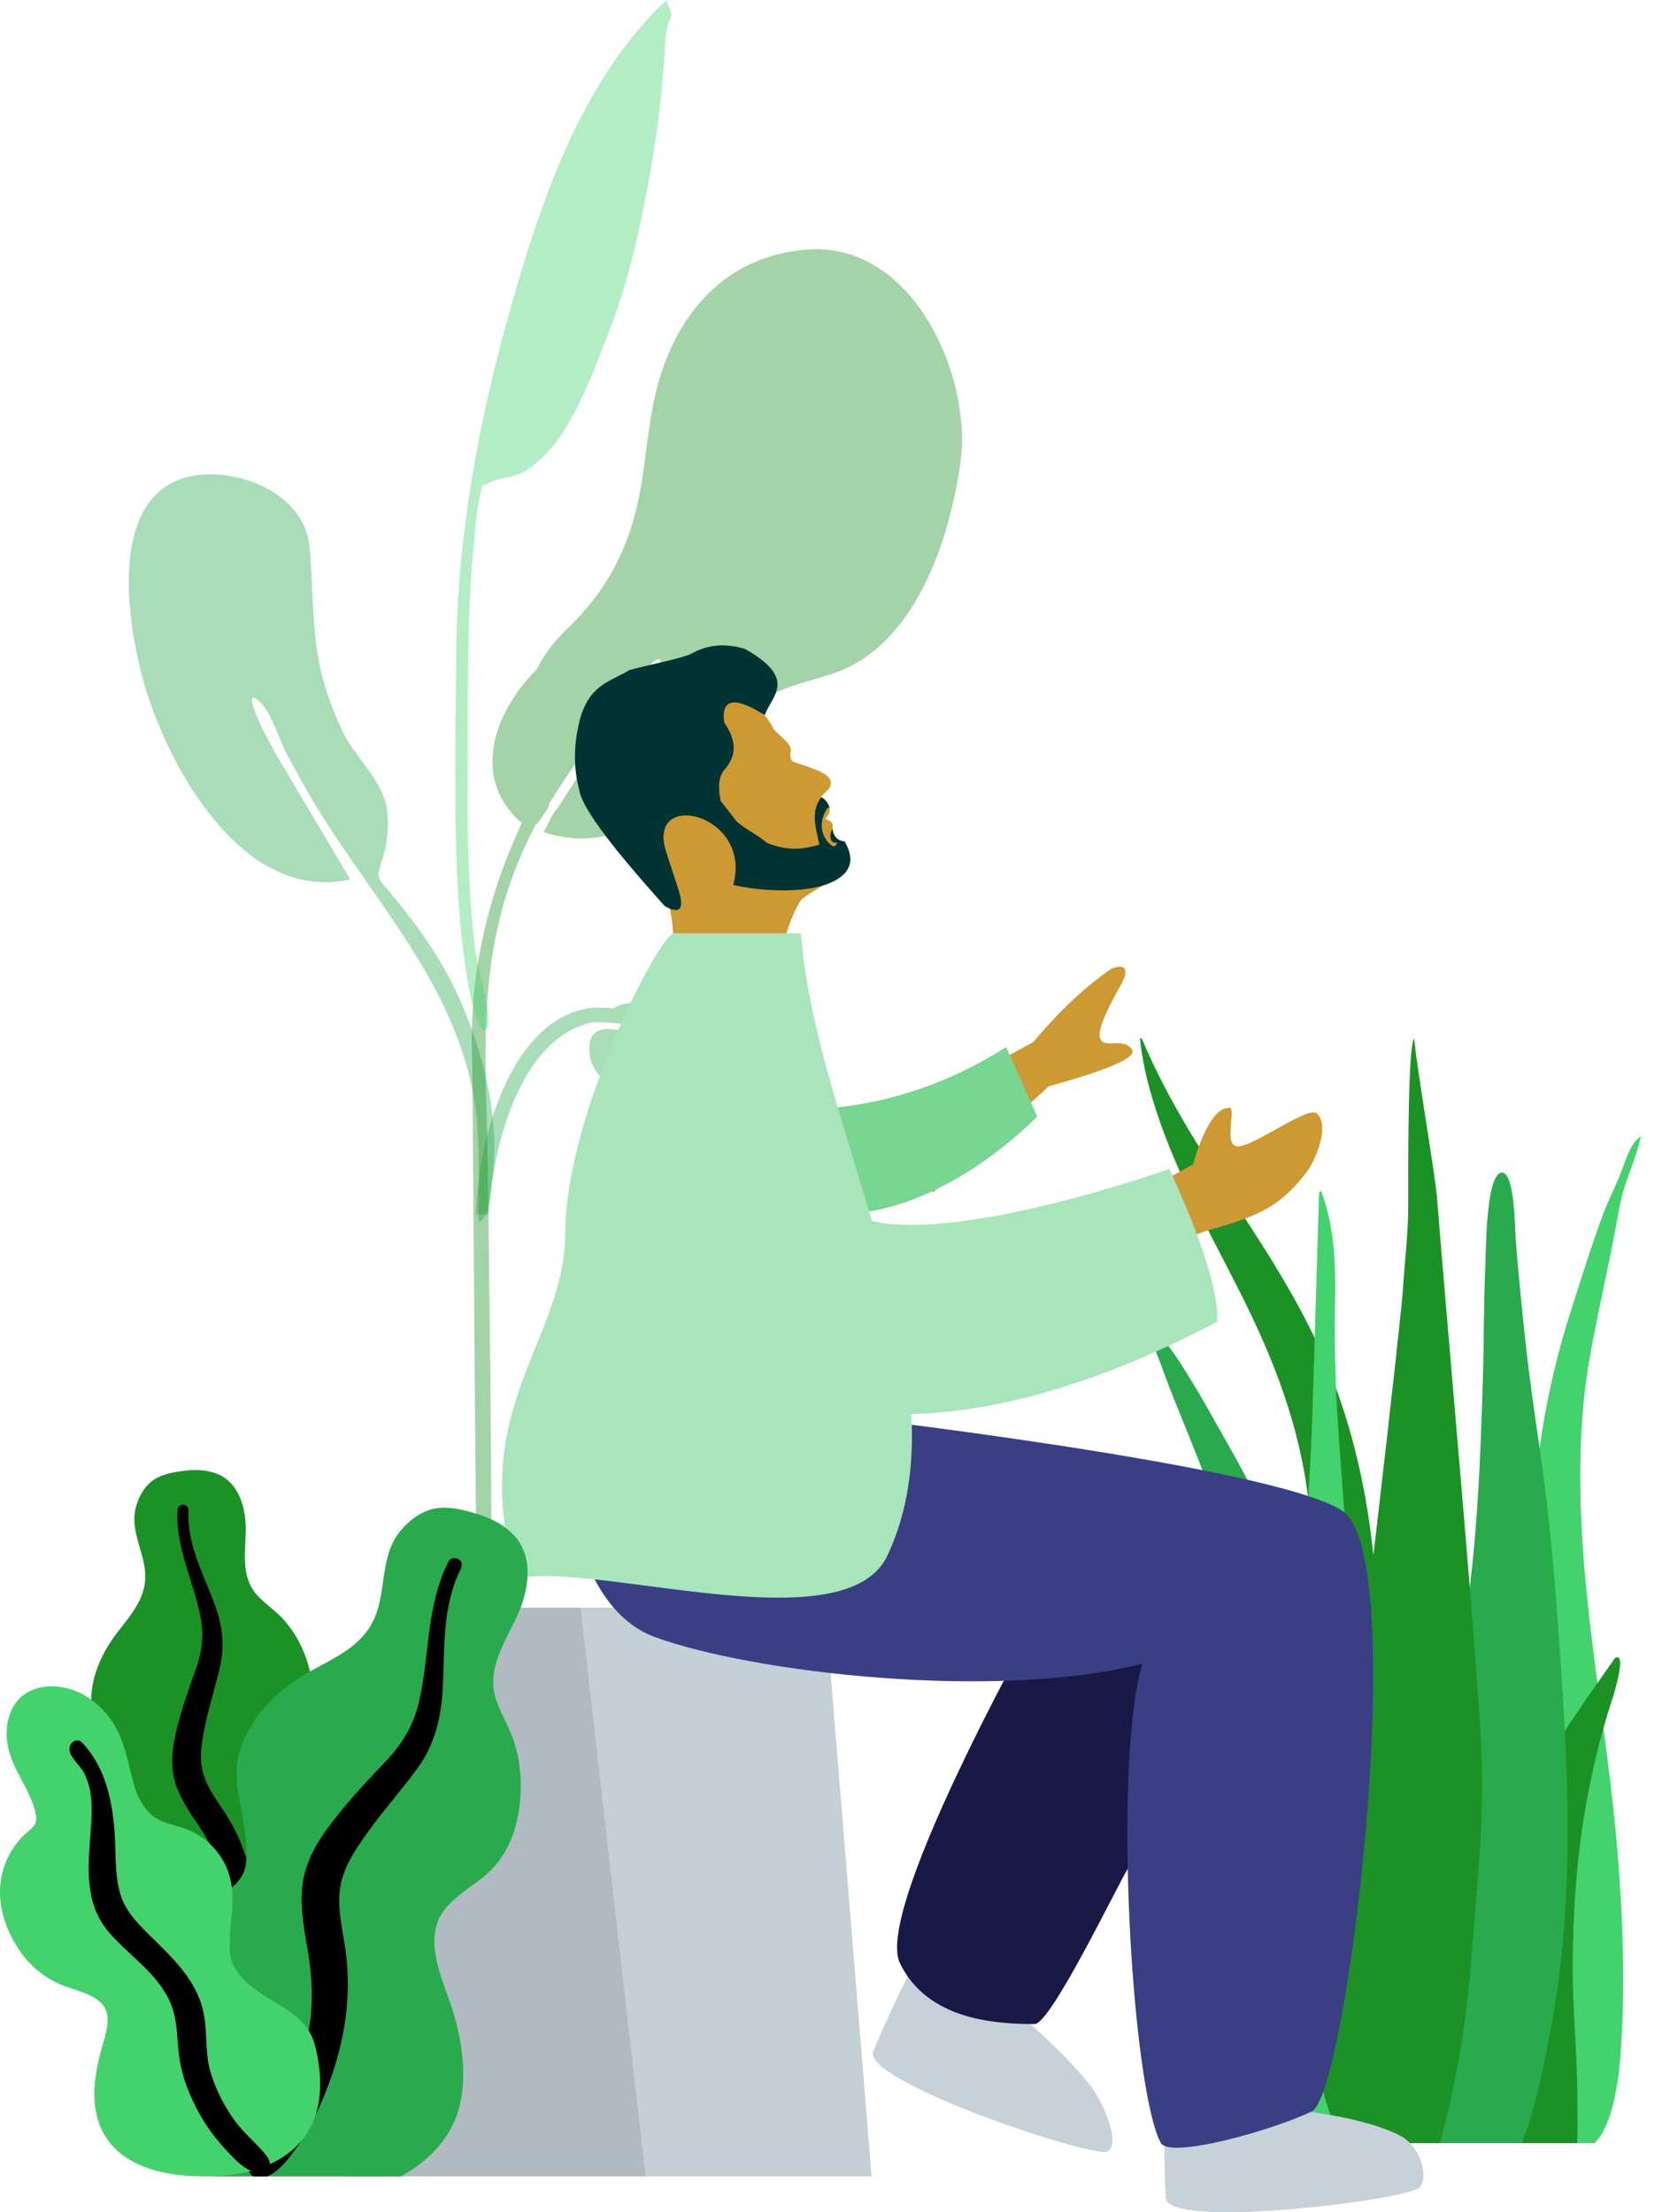 <?xml version="1.0" encoding="UTF-8"?>
<!DOCTYPE svg PUBLIC "-//W3C//DTD SVG 1.1//EN" "http://www.w3.org/Graphics/SVG/1.1/DTD/svg11.dtd">
<!-- Creator: CorelDRAW 2020 (64-Bit Evaluation Version) -->
<svg xmlns="http://www.w3.org/2000/svg" xml:space="preserve" width="106.362mm" height="140.921mm" version="1.1" style="shape-rendering:geometricPrecision; text-rendering:geometricPrecision; image-rendering:optimizeQuality; fill-rule:evenodd; clip-rule:evenodd"
viewBox="0 0 6772.2 8972.6"
 xmlns:xlink="http://www.w3.org/1999/xlink"
 xmlns:xodm="http://www.corel.com/coreldraw/odm/2003">
 <defs>
  <style type="text/css">
   <![CDATA[
    .fil16 {fill:none}
    .fil4 {fill:none;fill-rule:nonzero}
    .fil17 {fill:#003333}
    .fil11 {fill:#191847}
    .fil12 {fill:#393F82}
    .fil14 {fill:#77D692}
    .fil18 {fill:#A8E5BA}
    .fil8 {fill:#C5CFD6}
    .fil10 {fill:#C7D1D9}
    .fil13 {fill:#CC9933}
    .fil15 {fill:white;fill-opacity:0}
    .fil0 {fill:white;fill-rule:nonzero;fill-opacity:0}
    .fil9 {fill:black;fill-opacity:0.102}
    .fil6 {fill:#1C9126;fill-opacity:0.4}
    .fil5 {fill:#28AA4D;fill-opacity:0.4}
    .fil7 {fill:#43D26C;fill-opacity:0.4}
    .fil19 {fill:black}
    .fil1 {fill:#1C9126}
    .fil2 {fill:#28AA4D}
    .fil3 {fill:#43D26C}
   ]]>
  </style>
   <clipPath id="id0" style="clip-rule:nonzero">
    <path d="M4413.72 8692.68l2358.48 0 0 -4481.1 -2358.48 0 0 4481.1z"/>
   </clipPath>
   <clipPath id="id1" style="clip-rule:nonzero">
    <path d="M4413.72 8692.68l2358.48 0 0 -4481.1 -2358.48 0 0 4481.1z"/>
   </clipPath>
   <clipPath id="id2">
    <path d="M3232.71 4501.16c225.62,-2.39 526.46,-50.16 847.49,-254.45l126.06 281.87c-221.43,220.31 -532.78,401.33 -805.01,393.67 -214.55,-6.04 -324.18,-266.21 -168.54,-421.08z"/>
   </clipPath>
   <clipPath id="id3">
    <path d="M3232.71 4501.16c225.62,-2.39 526.46,-50.16 847.49,-254.45l126.06 281.87c-221.43,220.31 -532.78,401.33 -805.01,393.67 -214.55,-6.04 -324.18,-266.21 -168.54,-421.08z"/>
   </clipPath>
   <clipPath id="id4">
    <path d="M-0 8827.46l2139.48 0 0 -2863.87 -2139.48 0 0 2863.87z"/>
   </clipPath>
   <clipPath id="id5">
    <path d="M2624.23 6432.24c-214.49,-28.04 -411.57,-53.81 -528.36,-30.75 -131.04,-426.67 -22.23,-695.31 78.22,-943.3 60.54,-149.47 118.04,-291.43 118.16,-455.97 0.36,-479.16 384.11,-1216.7 440.58,-1216.7l16.2 0 447.47 0 51.24 0c23.01,296.52 121.27,617.56 220.15,940.66 23.1,75.46 46.23,151.02 68.44,226.41 374.2,85.16 1205.12,-211.27 1205.12,-211.27 0,0 209.77,435.08 193.94,620.36 -483.66,253.28 -898.17,366.22 -1239.69,373.68 10.86,203.15 -13.81,396.47 -96.67,573.1 -111.03,236.68 -573.38,176.25 -974.8,123.78z"/>
   </clipPath>
   <clipPath id="id6">
    <path d="M2624.23 6432.24c-214.49,-28.04 -411.57,-53.81 -528.36,-30.75 -131.04,-426.67 -22.23,-695.31 78.22,-943.3 60.54,-149.47 118.04,-291.43 118.16,-455.97 0.36,-479.16 384.11,-1216.7 440.58,-1216.7l16.2 0 447.47 0 51.24 0c23.01,296.52 121.27,617.56 220.15,940.66 23.1,75.46 46.23,151.02 68.44,226.41 374.2,85.16 1205.12,-211.27 1205.12,-211.27 0,0 209.77,435.08 193.94,620.36 -483.66,253.28 -898.17,366.22 -1239.69,373.68 10.86,203.15 -13.81,396.47 -96.67,573.1 -111.03,236.68 -573.38,176.25 -974.8,123.78z"/>
   </clipPath>
 </defs>
 <g id="Layer_x0020_1">
  <g style="clip-path:url(#id0)">
   <polygon class="fil0" points="4413.72,4211.58 6772.2,4211.58 6772.2,8692.68 4413.72,8692.68 "/>
  </g>
  <g style="clip-path:url(#id1)">
   <g id="_1705146389792">
    <path id="1" class="fil1" d="M4632.26 4216.73c218.83,519.32 590.82,880.17 787.83,1420.16 116.83,320.23 165.53,668.43 168.48,1025.03 1.62,193.69 -1.77,387.51 -2.68,581.21 -0.87,188.9 -6.01,376.58 -22.07,564.25 -16.14,188.68 -34.2,375.12 -42.16,564.96 -6.2,147.91 -9.03,319.96 -59.23,454.9 -39.93,107.29 -141.39,123.01 -168.31,-7.12 -14.96,-72.34 -13.07,-153.12 -11.42,-227.46 2.1,-95.4 7.66,-190.65 10.49,-286.02 11.38,-382.71 -3.37,-765.51 4.34,-1148.38 7.53,-374.09 55.68,-747.76 2.41,-1119.34 -43.98,-306.86 -155.75,-570.35 -284.18,-822.96 -123.55,-243.02 -258.03,-480.15 -341.54,-756.6 -23.97,-79.4 -42.51,-161.67 -51.4,-247.05 3.88,-1.81 7.03,-0.34 9.44,4.41z"/>
    <path id="Thi_x0020_Succs_x0021__2" class="fil2" d="M4572.62 5241.3c43.33,31.25 67.54,76.97 96.83,122.06 36.42,56.08 79.24,106.71 115.65,162.82 75.92,117 142.64,241.19 211.84,362.92 131.4,231.07 231.16,477.35 280.57,744.67 51.23,277.04 65.03,562.99 86.52,844.17 22.78,298.01 45.74,598.18 48.75,897.33 1.35,134.03 8.6,276.31 -7.51,409.4 -10.02,82.85 -47.47,153.47 -131.87,152.79 -179.27,-1.41 -263.45,-199.74 -298.6,-362.4 -51.75,-239.49 -62.09,-493.88 -53.89,-738.81 9.91,-295.34 61.22,-586.22 83.42,-880.4 23.54,-311.44 10.24,-617.39 -96.96,-910.63 -54.16,-148.18 -117.01,-292.82 -173.47,-440.02 -24.04,-62.67 -43.72,-127.06 -76.18,-185.41 -36.11,-64.93 -80.94,-123.85 -109.23,-193.76 8.04,5.09 16.09,10.17 24.12,15.26z"/>
    <path id="Thi_x0020_Succs_x0021__3" class="fil3" d="M6637.79 4622.06c5.49,-4.87 11,-9.74 16.49,-14.61 -15.83,75.93 -44.44,137.62 -66.29,207.03 -19.66,62.4 -29.62,133.02 -42.86,201.23 -31.07,160.21 -66.98,316.8 -96.35,478.35 -58.1,319.7 -47.12,664.13 -9.01,1018.83 36,335.07 92.92,669.61 120.05,1004.59 22.49,277.82 32.14,564.28 10.7,829.35 -14.57,180.02 -62.35,394.94 -192.52,376.79 -61.28,-8.56 -93.24,-92.52 -106.13,-187.3 -20.69,-152.24 -25.02,-312.29 -33.09,-463.68 -17.99,-337.88 -21.58,-674.74 -25.13,-1009.16 -3.36,-315.52 -12.62,-637.28 5.9,-944.84 17.87,-296.8 73.73,-564.21 153.62,-810.98 42.08,-130 82.17,-263.04 129.45,-386.95 22.67,-59.43 50.37,-111.94 73.04,-171.33 18.24,-47.76 32.75,-96.78 62.13,-127.32z"/>
    <path id="Thi_x0020_Succs_x0021__4" class="fil1" d="M4627.99 6099.5c23.7,-39.74 75.88,91.34 83.83,107.83 -3.35,-8.2 -6.74,-16.39 -10.14,-24.58 47.07,78.15 90.11,159.5 116.88,249.11 26.48,88.69 49.22,179.2 74.07,268.53 46.63,167.6 106.79,330.45 149.04,499.58 41.15,164.81 51.53,326.82 41.57,497.26 -10.36,177.18 -16.69,357.06 -4.61,534.13 5.77,84.57 33.29,163.34 52.13,244.76 18.88,81.5 33.76,164.08 56.08,244.57 5.13,-10.48 5.78,24.58 5.76,27.24 -0.13,20.1 -2.95,36.96 -9.43,56.03 -16.65,49.03 -47.78,90.69 -95.17,104.21 -85.63,24.43 -165.12,-53.37 -192.74,-135.51 -39.62,-117.87 -61.46,-248.13 -80.32,-372.02 -17.32,-113.6 -21.41,-227.88 -16.27,-343.04 10.14,-227.12 51.28,-451.26 62.42,-678.3 12.11,-247.18 -36.91,-479.42 -77.97,-720.04 -19.78,-115.94 -38.68,-230.78 -77.18,-341.24 -15.58,-44.73 -35.88,-84.2 -57.19,-125.5 -12.12,-23.5 -36.62,-65.42 -20.78,-93.03z"/>
    <path id="Thi_x0020_Succs_x0021__5" class="fil3" d="M5322.74 5713.4c-9.82,283.16 -26.75,564.2 -64.56,844.4 -38.58,285.93 -82.9,570.89 -120.01,857.09 -36.13,278.57 -74,561.78 -68.97,844.25 3.72,208.05 -30.81,560.04 200.56,662.72 234.33,103.99 284.58,-340.09 299.98,-486.69 29.48,-281.23 19.93,-565.43 5.63,-848.19 -14.7,-290.21 -39.22,-578.96 -69.61,-868.11 -33.76,-321.19 -60.26,-643.82 -81.52,-965.91 -10.51,-159.32 -13.11,-318.38 -10.19,-477.73 2.73,-150.37 -2.98,-302.3 -56.52,-445.08 -2.8,2.02 -5.59,4.06 -8.39,6.09m-26.4 877.17l0 0 0 0z"/>
    <path id="Thi_x0020_Succs_x0021__6" class="fil1" d="M6448.24 6869.02c-42.15,61.31 -84.62,122.04 -124.43,186.98 -71.21,116.21 -135.6,245.44 -154.97,411.59 -40.55,347.73 -8.02,723.3 -0.17,1081.67 1.6,73.23 -7.67,144.25 21.23,213.95 26.21,63.21 75.2,111.35 121.9,111.11 99.97,-0.57 84.72,-245.06 84.87,-352.7 0.31,-188.61 -20.87,-379.14 -19.06,-567.6 1.84,-186.69 13.19,-373.9 40.3,-551.21 27.44,-179.48 67.62,-351.82 120.66,-512.63 7.36,-22.32 60.18,-194.8 10.28,-165.06m-100.61 143.92l0 0 0 0z"/>
    <path id="Thi_x0020_Succs_x0021__7" class="fil2" d="M6090.98 4755.91c-65.72,0 -65.31,327.26 -67.31,369.29 -7.14,151.7 -5.46,303.42 -9.97,455.13 -9.89,331.1 -22.04,665.11 -71.83,992.36 -26.8,176.2 -57.88,351.58 -91.32,526.43 -33.52,175.35 -78.54,350.48 -100.59,528.04 -21.19,170.71 -9.21,344.78 -6.32,516.31 2.92,172.59 8.14,345.52 30.76,516.58 5.6,42.23 12.15,84.3 19.15,126.28 5.83,34.97 2.43,78.33 12.32,111.57 15.83,53.24 83.71,70.67 129.42,62.35 123.69,-22.56 202.68,-177.66 244.93,-291.01 53.96,-144.69 82.6,-301.67 110.85,-454.16 32.01,-172.77 50.77,-348.19 59.56,-524.08 17.89,-357.48 -5.07,-715.34 -30.71,-1071.7 -14.27,-198.18 -30.73,-395.48 -55.95,-592.43 -25.1,-196.11 -57.31,-391.34 -78.28,-588.02 -15.23,-142.94 -30.24,-286.07 -40.11,-429.54 -2.36,-34.2 -4.34,-253.4 -54.61,-253.4z"/>
    <path id="Thi_x0020_Succs_x0021__8" class="fil1" d="M6008.68 7134.67c-10.72,-343.58 -148.99,-1852.74 -180.46,-2268.22 -7.87,-104.01 -83.61,-536.99 -93.43,-654.88 -26.65,33.33 -24.38,552 -24.07,671.19 0.3,117.89 -14.34,233.83 -21.86,351.08 -7.67,119.64 -184.77,1664.85 -207.77,1779.81 -45.72,228.71 -76.31,463.4 -99.91,697.27 -23,227.93 -58.74,468.4 -27.98,697.52 7.08,52.75 18.28,104.65 36.49,153.1 19.69,52.36 33.19,100.77 48.99,155.56 25.42,88.24 71.41,165.7 142.1,202.12 144.91,74.7 222.72,-94.39 262.18,-241.61 62.99,-235.11 103.43,-474.06 122.39,-720.97 20.97,-273.18 51.94,-546.9 43.35,-821.96z"/>
   </g>
  </g>
  <polygon class="fil4" points="4413.72,8692.68 6772.2,8692.68 6772.2,4211.58 4413.72,4211.58 "/>
  <path id="Leaf_x0020_Me_x0020_Alone_x0021_" class="fil5" d="M2560.23 4067.58c236.95,-17.76 501.55,176.53 615.83,378.71 92.13,163 76.62,377.05 19.71,550.23 -38.11,115.93 -121.28,281.25 -259.98,282.85 -173.54,2.02 -181.91,-215.95 -185.26,-343.39 -4.46,-169.41 -25.52,-317 -156.87,-432.48 -16.2,-14.26 -33.22,-27.6 -50.24,-40.94 -15.11,-11.84 -30.21,-23.69 -44.74,-36.15 -2.32,-2 -4.67,-3.99 -7.01,-5.99 -46.44,-39.67 -95.23,-81.34 -101.16,-146.74 -8.61,-94.77 44.02,-111.84 124.39,-94.22 2.59,0.55 9.63,3.27 19.2,6.96 41.06,15.82 128.62,49.56 112.06,9.21 -6.23,-15.19 -29.03,-27.23 -57.78,-36.25 -74.41,-8.22 -163.16,-17.77 -188.68,-12.06 -275.35,61.39 -382.54,449.04 -411.02,695.33 -3.18,27.58 -5.74,55.25 -7.97,82.96l-50.5 0c3.52,-65.51 8.14,-130.91 18.92,-195.69 40.58,-243.97 167.47,-602.27 445.75,-641.87 10.28,-1.46 48.03,-1.72 93.78,1.01 21.68,-12.31 45.96,-19.76 71.55,-21.48z"/>
  <path id="Leaf_x0020_Me_x0020_Alone_x0021__2" class="fil5" d="M1255.08 2216.23c14.03,142.44 9.68,284.45 31.4,426.67 17.36,113.66 54.08,222.78 104.15,326.29 48.15,99.56 148.04,184.31 174.02,290.66 16.55,67.78 7.28,163.11 -15.55,229.4 -27.77,80.59 -13.01,74.22 42.32,141.85 108.43,132.52 206.06,268.44 275.09,426.72 99.45,227.99 164.66,494.49 127.75,744.05 -4.71,31.69 -10.26,145.42 -54.08,153.37 0,0 8,-328.42 -12.08,-464.57 -77.47,-525.32 -455.76,-871.45 -702.08,-1317.31 -13.54,-22.98 -42.13,-77.73 -62,-113.84 -31.38,-57.04 -62.93,-165.55 -105.41,-207.83 -30.98,-30.85 -38.93,-25.74 -36.15,-6.12 4.41,31.05 35.73,98.45 45.28,117.19 19.71,38.66 41.39,79.77 61.6,113.66 92.41,157.08 195.57,328.54 291.01,490.44 -412.8,93.7 -703.51,-400.69 -814.29,-725.72 -91.27,-267.81 -200.47,-893.92 224.82,-916.83 181.02,-9.35 404.88,95.91 424.2,291.93z"/>
  <path id="Leaf_x0020_Me_x0020_Alone_x0021__3" class="fil6" d="M3120.74 1040.93c-219.42,68.46 -365.34,245 -440.33,475.75 -49.04,150.9 -54.66,305.92 -81.92,460.99 -41,233.32 -129.21,410.12 -301.6,576.35 -53.4,51.48 -92.74,104.34 -120.72,160.88 -55.52,56.47 -103.85,120.35 -139.37,198.47 -45.37,99.77 -58.2,219.45 -5.83,318.92 14.08,26.74 49.2,80.41 85.63,104.78 -136.32,289.27 -211.27,606.08 -202.82,922.48 5.11,191.01 14.46,2257.54 25.37,2448.31 2.95,51.21 19.67,135.8 44.83,49.9 23.01,-78.58 -5.85,-2077.37 -8.53,-2159.46 -12.99,-399.88 -24.09,-763.47 141.1,-1137.09 17.34,-39.15 35.7,-78 54.82,-116.52 1.13,-0.66 2.17,-1.43 3.23,-2.19 0.73,0.56 1.38,1.17 2.12,1.7 1.22,-2.15 2.88,-4.75 4.84,-7.63 5.49,-5.64 10.28,-12.77 14.84,-20.74 14.65,-20.23 31.23,-44 31.31,-57.01 0,-0.1 -0.05,-0.27 -0.05,-0.37 102.27,-166.34 219.41,-323.51 339.05,-477.63 -0.89,1.13 129.79,-176.16 109.58,-78.11 -9.74,47.24 -105.86,137.21 -144.69,187.26 -85.86,111.35 -186.72,252.42 -270.51,388.85 -11.28,6.45 -27.21,38.16 -38.73,61.77 -6.37,11.96 -12.3,24.02 -18.13,34.54 296.93,97.76 527.91,-99.15 685.42,-328.18 0.18,-0.27 0.35,-0.56 0.54,-0.83 47.93,-63.28 97.02,-126.11 158.35,-176.15 102.34,-83.47 211.95,-98.19 332.6,-139.29 329.04,-112.02 468.95,-536.94 513.37,-852.24 50.13,-355.69 -195.08,-901.13 -623.17,-866.05 -53.57,4.23 -103.78,13.92 -150.63,28.54z"/>
  <path id="Leaf_x0020_Me_x0020_Alone_x0021__4" class="fil7" d="M2665.38 35.86c-315.39,322.6 -467.77,770.06 -588.42,1190.72 -134.75,469.83 -223.77,946.92 -227.19,1435.39 -2.24,320.94 -11.12,643.87 7.93,964.43 6.77,113.85 18.31,227.9 36.67,340.52 1.52,9.25 42.59,260.71 81.91,202.12 22.34,-33.32 -42.11,-260.86 -46.98,-298.75 -27.41,-213.46 -33.78,-428.49 -32.43,-643.49 2.19,-353.99 -8.42,-706.16 28.09,-1058.84 5.44,-52.66 9.75,-107.97 22.47,-159.48 13.51,-54.77 -3.69,-30.86 40.32,-52.54 42.77,-21.08 95.61,-18.06 139.99,-44.51 176.03,-104.9 266.07,-374.34 336.15,-551.13 80.16,-202.17 128.88,-417.76 167.77,-630.51 28.58,-156.32 49.01,-311.68 60.56,-470.01 3.64,-49.9 3.86,-102.08 13.85,-151.14 2.68,-13.24 16.17,-36.65 15.68,-48.37 -1.04,-24.81 -16.27,-39.39 -17.52,-60.24 -13.21,11.68 -26.16,23.63 -38.85,35.86z"/>
  <polygon id="Seat_x0020_Stuff" class="fil8" points="1913.08,6520.43 3346.71,6520.43 3534.56,8827.45 1400.48,8827.45 "/>
  <polygon id="Seat_x0020_Stuff_2" class="fil9" points="1913.08,6520.43 2354.01,6520.43 2617.9,8827.45 1400.48,8827.45 "/>
  <path id="Fill_x0020_1" class="fil10" d="M3542.69 8316.44c0,0 232.11,-558.19 310.15,-529.33 67.99,25.11 392.13,203.05 379.35,238.14 -13.4,36.74 -97.68,146.19 -97.68,146.19 0,0 188.78,158.13 289.59,291.41 53.13,70.25 121.87,233.36 66.49,263.28 -55.39,29.92 -1015.9,-290.46 -947.88,-409.7z"/>
  <path id="Fill_x0020_3" class="fil10" d="M4722.63 8784.21c-3.82,-177.53 -1.69,-479.81 56.75,-485.22 72.16,-6.66 441.14,13.97 444.67,51.14 3.69,38.98 48.86,211.34 48.86,211.34 0,0 256.87,24 405.09,100.77 78.12,40.46 117.45,158.01 80.31,208.91 -37.13,50.9 -1041.62,176.47 -1031.46,39.5 0,0 -2.64,-52.36 -4.22,-126.44z"/>
  <path id="Fill_x0020_5" class="fil11" d="M3649.32 7962.31c110.08,227.19 377.01,247.09 546.58,247.09 64.82,0 333.31,-557.52 377.9,-630.95 242.62,-399.42 543.02,-898.53 543.02,-898.53 0,0 -505.55,-329.46 -859.46,-207.82 0,0 -718.13,1263.02 -608.05,1490.2z"/>
  <path id="Fill_x0020_7" class="fil12" d="M2273.93 5739.01c0,0 -12.62,755.49 380.78,900.37 393.4,144.88 1386.15,260.55 1977.92,108.2 -121.59,407.84 -42.66,1725.7 74.23,1943.39 37,68.92 467.17,-55.53 613.04,-127.42 145.86,-71.87 403.71,-2251.9 123.07,-2436.1 -280.64,-184.21 -2066.98,-388.44 -2066.98,-388.44l-1102.06 0z"/>
  <path id="SKIN" class="fil13" d="M4190.52 4226.26l-644.12 353.69 237.87 255.95 468.03 -429.63c246.55,-68.12 359.3,-117.96 338.24,-149.51 -17.74,-26.6 -46.37,-25.67 -72.73,-24.83 -20.54,0.66 -39.71,1.28 -51.31,-11.19 -26.46,-28.49 24.04,-128.06 75.99,-220.51 51.94,-92.44 -3.6,-84.4 -35.37,-71.1 -103.96,70.56 -209.49,169.6 -316.6,297.12zm647.61 496.28l-282.92 155.83 16.11 284.67c0,0 183.25,-132.6 340.89,-176.67 201.01,-56.19 282.35,-99.1 380.57,-224.59 52.55,-67.13 97.16,-202.1 47.14,-246.06 -19.19,-16.86 -90.69,22.97 -163.64,63.61 -55.6,30.98 -112.05,62.42 -146.83,69.6 -46.8,9.67 -41.33,-51.17 -36.95,-99.78 3.14,-34.89 5.72,-63.47 -12,-55.21 -82.82,1.43 -142.37,228.6 -142.37,228.6z"/>
  <path id="Mask" class="fil14" d="M3232.71 4501.16c225.62,-2.39 526.46,-50.16 847.49,-254.45l126.06 281.87c-221.43,220.31 -532.78,401.33 -805.01,393.67 -214.55,-6.04 -324.18,-266.21 -168.54,-421.08z"/>
  <g style="clip-path:url(#id2)">
   <polygon class="fil15" points="3159.51,4246.7 4206.26,4246.7 4206.26,4922.47 3159.51,4922.47 "/>
  </g>
  <g style="clip-path:url(#id3)">
   <g id="_1705146391232">
   </g>
  </g>
  <path id="1" class="fil16" d="M3232.71 4501.16c225.62,-2.39 526.46,-50.16 847.49,-254.45l126.06 281.87c-221.43,220.31 -532.78,401.33 -805.01,393.67 -214.55,-6.04 -324.18,-266.21 -168.54,-421.08z"/>
  <g id="_1705146391712">
   <path class="fil13" d="M3012.14 2820.47c47.35,37.31 94.19,73.9 125.38,136.74 6.38,12.86 85.71,66.91 67.39,93.88 -0.62,14.94 -0.64,33.61 15.01,39.65 34.19,12.35 69.35,22.32 102.59,37.05 53.03,23.51 57.02,53.09 32.8,78.25 -13.57,13.78 -34.38,26.42 -20.65,37.34 36.7,23.44 39.38,49.27 10.64,78.2 25.72,7.32 40.07,19.78 27.37,44.45 -9.4,36.38 3.33,55.2 41.49,53.87 50.38,53.13 27.91,114.22 -30.19,146.09 -46.54,25.52 -104.97,57.91 -136.49,84.66 -69.69,115.02 -82.03,236.91 -63.66,271.6 -156.68,-3.57 -298.87,-0.62 -455.55,-4.19 2.82,-58.25 11.38,-217.33 -34.72,-285.33 -132.53,-121.71 -243.54,-270.01 -330.1,-448.5 -18.31,-177.29 17.33,-311.5 127.98,-385.83 154.25,-110.02 379.67,-115.68 520.71,22.07z"/>
   <path class="fil17" d="M2988.05 3332.88c-21.93,-28.24 -43.88,-56.48 -65.82,-84.71 -8.91,-46.03 -11.59,-89.62 12.52,-122.81 62.41,-68.4 44.43,-132.28 2.13,-194.79 -12.36,-90.83 34.66,-98.95 117.51,-57.16 19.58,10.86 27.36,15.64 46.94,26.5 31.08,-81.06 131.96,-146.51 -79.1,-267.34 -75.84,-23.7 -150.63,-21.25 -223.8,21.5 -61.5,22.47 -141.25,36.01 -245.81,63.58 -75.25,46.29 -163.7,57.69 -201.51,202.82 -26.52,104.23 -24.95,197.81 -2.3,283.41 9.21,61.75 99.77,196.35 347.26,471.52 51.86,28.12 81.74,23.95 57.5,-59.73 -17.1,-52.57 -34.19,-105.13 -51.29,-157.69 -87.58,-262.25 351.2,-159.2 271.14,131.36 143.67,32.1 314.31,29.72 400.96,-11.64 85.07,-40.61 89.16,-99.03 50.92,-164.77 -8.82,-1.95 -44.68,-3.22 -49.8,-54.94 -17.35,44.14 -4.2,63.65 17.68,59.19 2.69,8.62 -10.09,19.15 -17.2,14.42 -37.5,-25.33 -53.25,-74.18 -37.89,-119.54 7.18,-16.78 12.73,-35.04 26.07,-38.34 -9.25,-20.04 -17.17,-33.03 -34.23,-40.27 -43.39,60.35 -22.37,118.68 -7.22,192.5 -63.85,17.93 -121.92,27.87 -211.19,-6.46 -39.25,-33.1 -84.22,-53.5 -123.47,-86.61z"/>
  </g>
  <path id="Mask_0" class="fil18" d="M2624.23 6432.24c-214.49,-28.04 -411.57,-53.81 -528.36,-30.75 -131.04,-426.67 -22.23,-695.31 78.22,-943.3 60.54,-149.47 118.04,-291.43 118.16,-455.97 0.36,-479.16 384.11,-1216.7 440.58,-1216.7l16.2 0 447.47 0 51.24 0c23.01,296.52 121.27,617.56 220.15,940.66 23.1,75.46 46.23,151.02 68.44,226.41 374.2,85.16 1205.12,-211.27 1205.12,-211.27 0,0 209.77,435.08 193.94,620.36 -483.66,253.28 -898.17,366.22 -1239.69,373.68 10.86,203.15 -13.81,396.47 -96.67,573.1 -111.03,236.68 -573.38,176.25 -974.8,123.78z"/>
  <g>
  </g>
  <g style="clip-path:url(#id4)">
   <g>
    <path id="leaf" class="fil1" d="M749.31 5965.12c44.86,-5.48 92.74,-3.56 134.45,14.17 88.71,37.68 113.93,142.53 112.7,227.76 -1.31,91.73 -20.78,191.92 48.92,265.84 32.04,33.97 71.9,59.97 103.36,94.57 33.62,36.98 60,79.3 79.53,124.73 35.86,83.46 53.46,181.59 20.67,269.14 -28.87,77.07 -101.52,146.65 -85.82,234.3 16.38,91.43 108.51,161.32 166.1,229.43 65.19,77.05 125.21,175.55 135.07,276.63 9.46,96.85 -32.69,194.81 -97.35,268.02 -129.21,146.31 -323.44,218.03 -519.28,217.59 -83.14,-0.2 -177.29,-3.96 -249.04,-48.65 -22.18,-13.84 -33.88,-29.33 -47.06,-50.88 -11.82,-19.32 -27.44,-31.89 -45.51,-45.57 -39.71,-30.03 -68.38,-70.52 -86.68,-115.84 -71.06,-175.99 -14.26,-393.73 85.21,-550.01 23.56,-37.03 42.86,-72.66 31.42,-116.8 -11.95,-46.07 -41.32,-87.62 -67.29,-127.22 -25.67,-39.14 -54.97,-76.48 -75.04,-118.8 -21.01,-44.32 -26.93,-90.75 -23.21,-139.27 6.98,-91.14 46.3,-175.24 101.97,-248.53 53.62,-70.6 116.58,-138.14 116.72,-230.65 0.15,-98.03 -65.36,-185.24 -37.44,-284.92 11.55,-41.28 34.76,-83.63 72.17,-108.37 35.87,-23.74 83.24,-31.5 125.43,-36.66z"/>
    <path id="middle_x0020_thing" class="fil19" d="M720 6121.85c0.84,-13.17 16.45,-21.08 28.74,-17.64 16.18,4.53 15.87,19.66 15.44,33.12 -1.31,41.42 4.68,81.67 14.63,121.85 20.68,83.54 58.9,160.51 89.18,240.77 30.25,80.17 44.45,162.97 26.7,247.81 -16.73,80 -43.01,157.92 -60.14,238.02 -15.09,70.6 -31.15,145.04 -8.16,215.46 22.11,67.77 71.01,122.97 106.21,184.23 72.88,126.8 105.22,267.47 109.55,412.23 2,67.22 0.2,135.06 -15.39,201 -8.97,37.95 -21.02,89.27 -53.54,115.46 -14.99,12.1 -40.63,16.27 -53.25,-1.62 -11.85,-16.8 -1.45,-42.79 2.3,-60.68 16.29,-77.46 19.57,-156.61 15.67,-235.26 -3.78,-76.18 -12.77,-152.24 -36.74,-224.98 -22.24,-67.52 -56.03,-128.17 -95.79,-187.23 -40.53,-60.19 -82.65,-120.52 -99.4,-191.83 -17.01,-72.44 -3.19,-146.14 15.29,-217.2 19.55,-75.15 45.14,-148.14 71.61,-221.28 25.79,-71.24 34.93,-138.64 20.69,-213.22 -28.12,-147.32 -103.41,-285.6 -93.6,-439.02z"/>
    <path id="leaf_2" class="fil2" d="M1933.53 6140.07c55.69,16.91 111.02,44.22 150.71,87.01 84.43,91.02 58.53,228.57 11.93,329.05 -50.17,108.12 -126.2,216.83 -83.34,340.88 19.69,57.04 52.82,108.71 71.52,166.19 19.96,61.4 28.57,125.37 27.47,189.47 -2.04,117.72 -33.34,243.34 -118.33,330.07 -74.85,76.36 -197.2,120.97 -225.19,233.13 -29.19,117.01 42.17,248.05 73.85,358.91 35.87,125.45 54.3,273.65 12.33,398.68 -40.21,119.85 -141.73,214.05 -256.65,267.15 -229.6,106.09 -496.19,89.77 -726.42,-13.01 -97.75,-43.65 -206.54,-97.25 -267.29,-187.75 -18.77,-27.96 -24.32,-52.47 -28.42,-84.92 -3.67,-29.1 -15.38,-52.16 -29.4,-77.81 -30.81,-56.37 -43.1,-119.36 -40.62,-182.67 9.67,-245.89 191.91,-474.55 391.82,-608 47.36,-31.62 88.96,-63.81 98.88,-122.15 10.35,-60.89 -2.18,-125.52 -11.76,-186.07 -9.46,-59.84 -24.16,-119.42 -25.33,-180.11 -1.23,-63.56 16.41,-121.73 46.5,-177.34 56.52,-104.48 147.37,-183.71 251.74,-241.59 100.52,-55.76 210.42,-103.01 259.62,-212.69 52.15,-116.22 21.29,-253.89 106.96,-357.58 35.48,-42.93 85.24,-81.05 142.37,-90.87 54.8,-9.42 114.66,6.1 167.05,22z"/>
    <path id="middle_x0020_thing_2" class="fil19" d="M1819.75 6332.27c7.9,-15.2 30.36,-16.38 42.98,-5.83 16.61,13.9 8.3,31.69 0.73,47.47 -23.3,48.5 -37.4,99.46 -46.84,152.44 -19.61,110.11 -15.19,221.65 -21.81,332.92 -6.62,111.16 -33.44,216.98 -98.82,308.42 -61.65,86.24 -133.41,164.98 -195.57,251.11 -54.78,75.93 -112.72,155.91 -122.74,251.65 -9.65,92.14 18.72,183.46 27.86,274.73 18.91,188.96 -17.03,373.07 -87.99,547.32 -32.96,80.91 -70.7,160.55 -123.61,230.66 -30.47,40.38 -71.55,95 -123.46,109.01 -23.94,6.49 -56.22,-2.04 -61.63,-29.95 -5.08,-26.16 20.76,-51.57 34.57,-70.85 59.79,-83.44 105.21,-175.74 141.94,-271.23 35.58,-92.49 64.97,-187.55 75.06,-286.59 9.37,-91.92 1.58,-181.72 -14.06,-272.81 -15.93,-92.82 -33.68,-186.62 -15.86,-280.15 18.08,-95 73.01,-175.29 132.01,-249.97 62.4,-79.01 130.77,-152.26 200.22,-225.19 67.68,-71.08 113.81,-146.34 136.28,-242.41 44.37,-189.79 28.67,-393.67 120.75,-570.75z"/>
    <path id="leaf_3" class="fil3" d="M208.14 6839.59c92.21,0 173.27,48.91 229.13,118.29 65.39,81.25 78.6,180.46 105.15,277.27 13.21,48.18 35.94,96.02 75.76,128.76 36.22,29.77 82.2,35.73 125.55,50.27 86.64,29.08 156.61,99.11 184.23,184.55 33.71,104.21 -1.99,209.33 4.15,314.96 5.65,97 101.23,157.51 178.14,204.01 75.83,45.86 144.14,88.78 166.98,178.11 24.22,94.74 32.34,200.49 -1.2,294.07 -55.85,155.85 -219.31,224.46 -377.25,235.11 -143.33,9.65 -323.56,-5.51 -431.21,-109.62 -64.41,-62.3 -87.74,-149.43 -84.84,-236.12 1.8,-53.89 12.47,-107.3 26.26,-159.4 9.78,-36.91 22.99,-73.67 26.76,-111.83 10,-101.5 -83.75,-120.99 -163.56,-148.86 -101.41,-35.43 -172.4,-102.33 -221.77,-195.51 -45.98,-86.78 -65.27,-184.18 -37.71,-279.73 14.08,-48.79 39.6,-93.04 74.23,-130.7 15.24,-16.56 36.73,-30.39 50.48,-47.79 12.84,-16.26 10.05,-37.32 5.62,-56.37 -20.46,-87.96 -84.22,-160.78 -107.01,-248.58 -20.58,-79.24 -8.42,-177.88 63.99,-229.01 31.29,-22.09 69.87,-31.66 108.1,-31.89z"/>
    <path id="middle_x0020_thing_3" class="fil19" d="M333.78 7068.77c97.73,104.16 124.29,245.48 132.09,382.46 4.37,76.82 -0.18,157.83 22.38,232.33 19.29,63.77 64.53,112.52 111.16,158.59 93.86,92.74 198.55,187.01 226.01,321.23 16.11,78.77 5.23,160.12 27.49,238.02 20.24,70.8 55.88,140.38 99.22,200.16 34.9,48.15 80.37,85.03 118.52,129.9 11.64,13.7 28.31,33.87 23.51,53.22 -5.62,22.64 -34.46,29.82 -54.92,26.26 -47.7,-8.31 -87.85,-53.88 -119.05,-87.01 -45.6,-48.45 -84.36,-100.56 -115.86,-159.01 -34.97,-64.93 -63.13,-133.81 -75.16,-206.64 -12.49,-75.56 -6.27,-154.29 -34.78,-226.82 -47.98,-122 -164.33,-194.02 -248.46,-289.11 -104.82,-118.5 -89.18,-265.97 -78.45,-411.74 5.9,-80.1 11.77,-170.57 -28.69,-243.7 -15.44,-27.91 -49.87,-53.94 -56.51,-85.68 -6.08,-29.08 27.11,-58.46 51.48,-32.47z"/>
   </g>
  </g>
  <polygon class="fil16" points="-0,8827.46 2139.48,8827.46 2139.48,5963.58 -0,5963.58 "/>
  <g style="clip-path:url(#id5)">
   <polygon class="fil15" points="2035.57,3785.51 4936.24,3785.51 4936.24,6480.13 2035.57,6480.13 "/>
  </g>
  <g style="clip-path:url(#id6)">
   <g>
   </g>
  </g>
  <path id="1" class="fil16" d="M2624.23 6432.24c-214.49,-28.04 -411.57,-53.81 -528.36,-30.75 -131.04,-426.67 -22.23,-695.31 78.22,-943.3 60.54,-149.47 118.04,-291.43 118.16,-455.97 0.36,-479.16 384.11,-1216.7 440.58,-1216.7l16.2 0 447.47 0 51.24 0c23.01,296.52 121.27,617.56 220.15,940.66 23.1,75.46 46.23,151.02 68.44,226.41 374.2,85.16 1205.12,-211.27 1205.12,-211.27 0,0 209.77,435.08 193.94,620.36 -483.66,253.28 -898.17,366.22 -1239.69,373.68 10.86,203.15 -13.81,396.47 -96.67,573.1 -111.03,236.68 -573.38,176.25 -974.8,123.78z"/>
 </g>
</svg>
